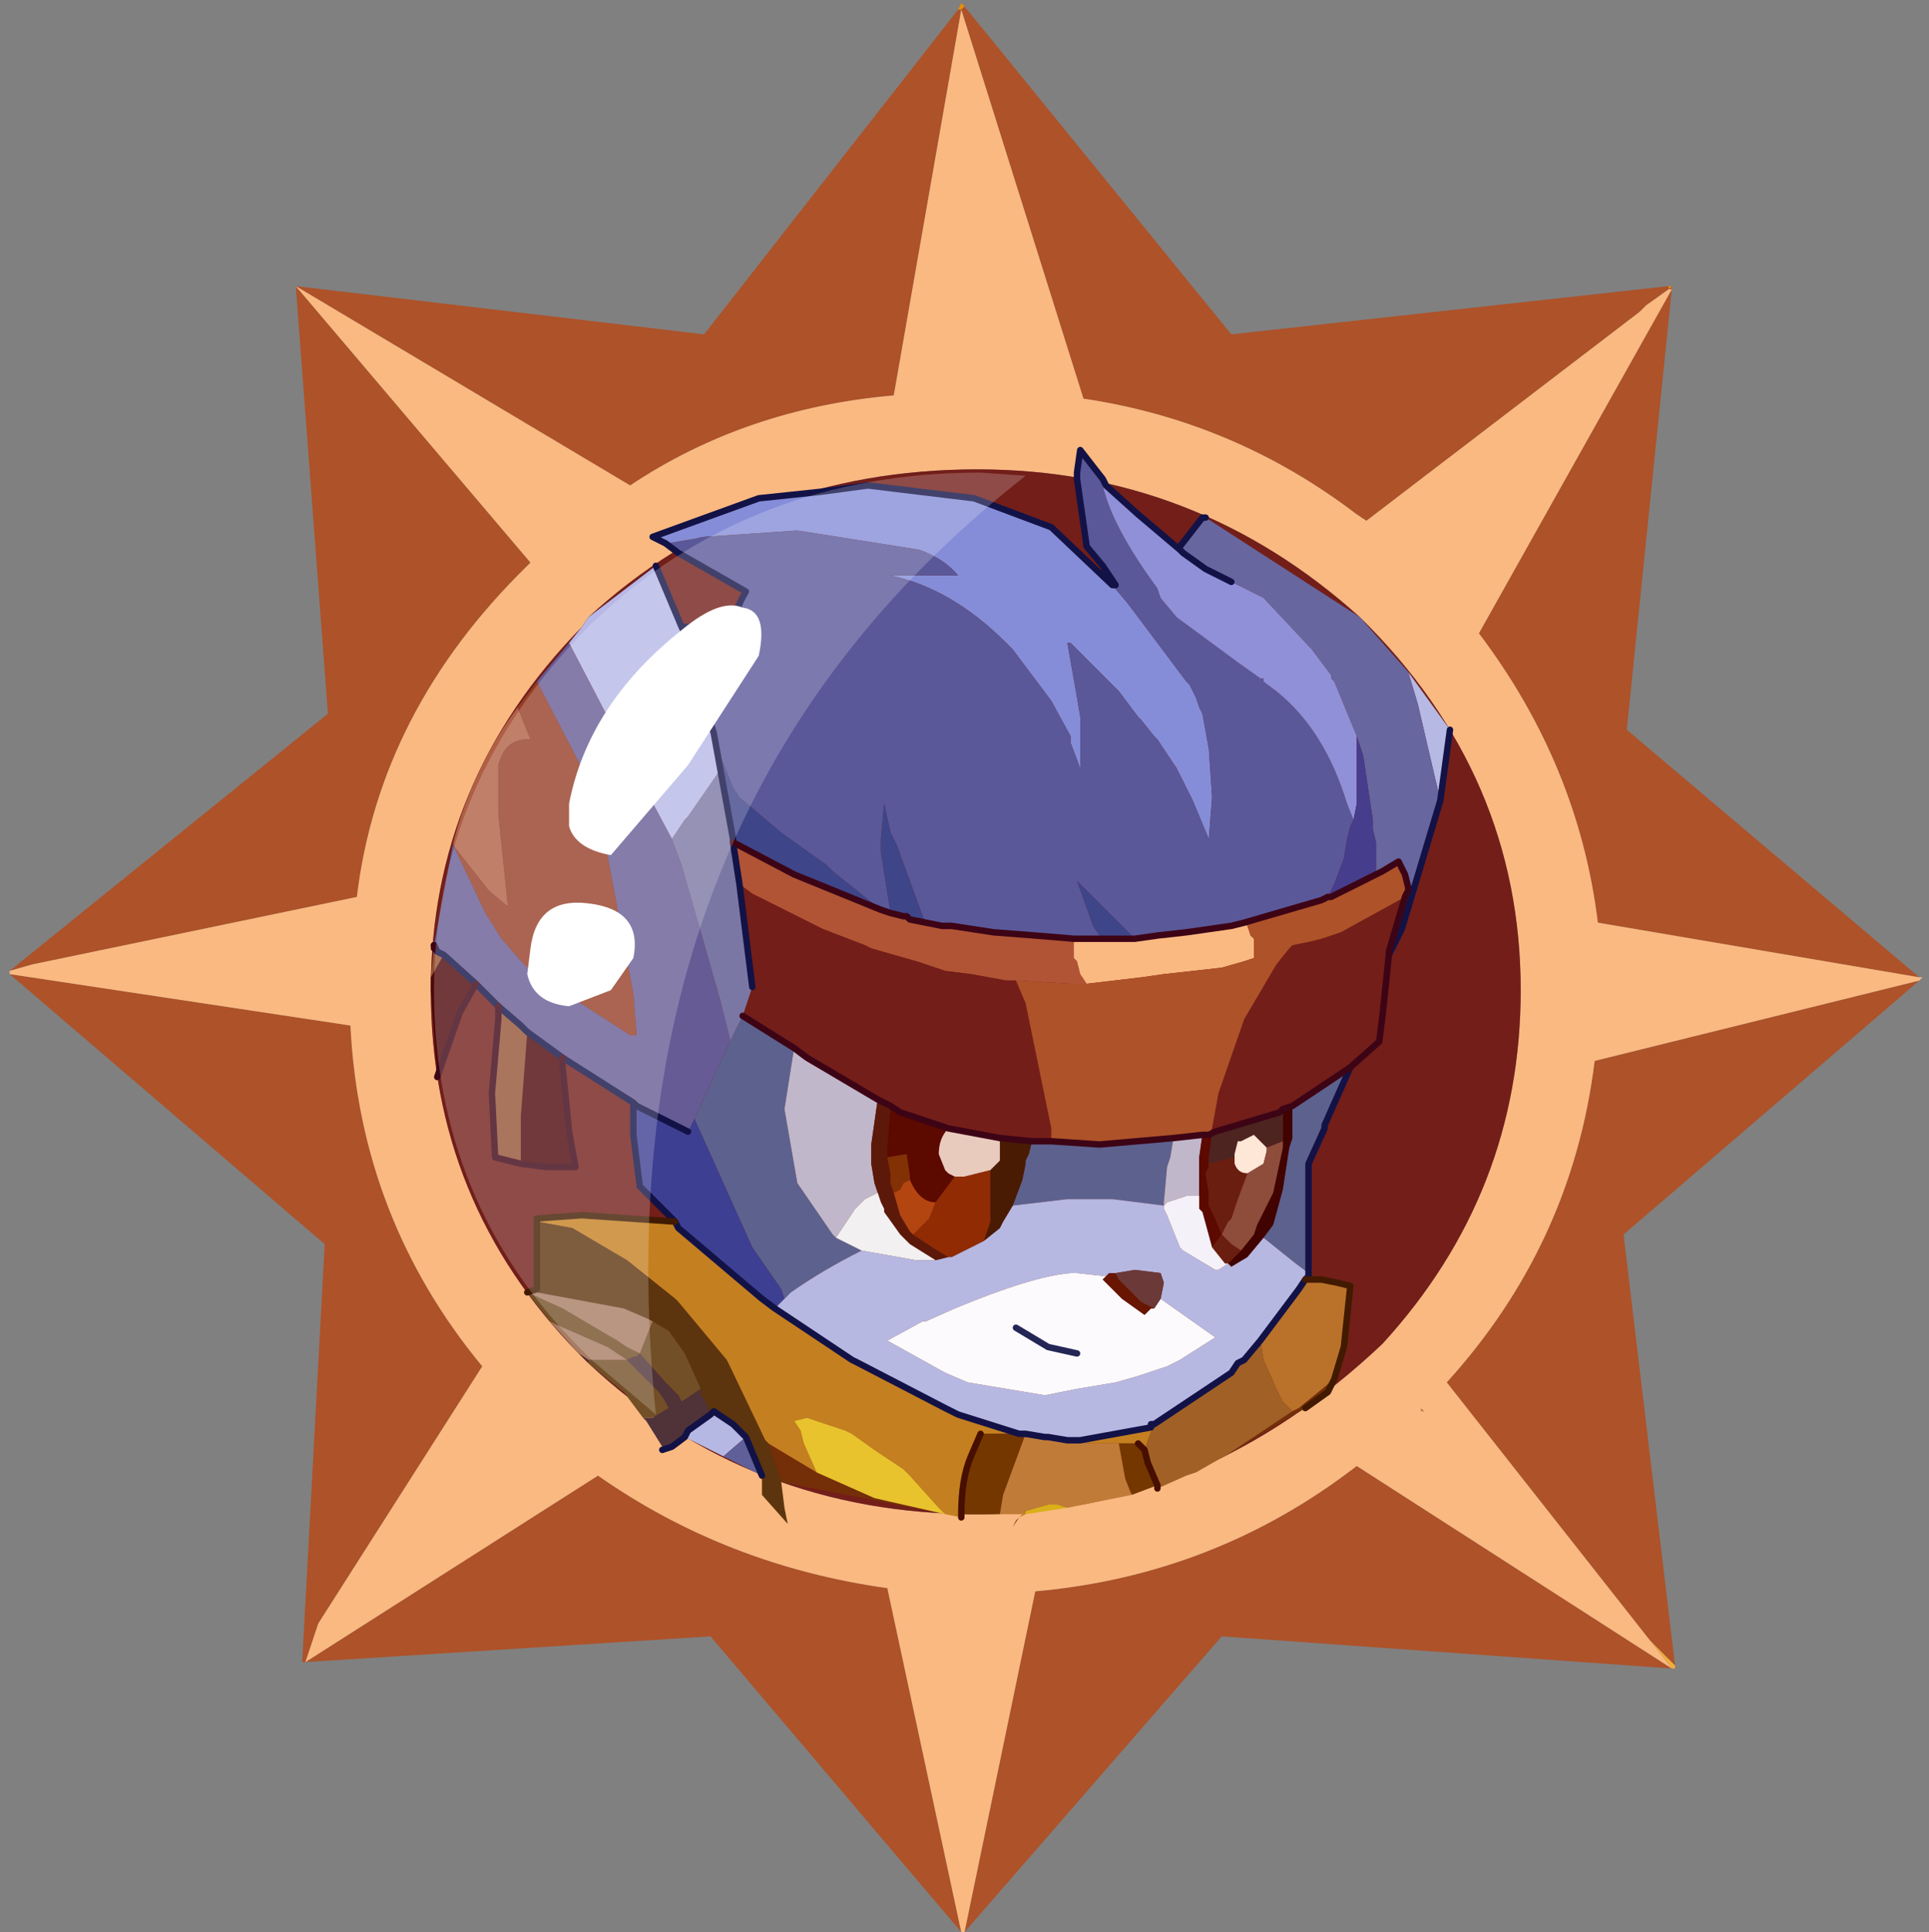 <?xml version="1.0" encoding="UTF-8" standalone="no"?>
<svg xmlns:ffdec="https://www.free-decompiler.com/flash" xmlns:xlink="http://www.w3.org/1999/xlink" ffdec:objectType="frame" height="30.05px" width="30.0px" xmlns="http://www.w3.org/2000/svg">
  <rect width="100%" height="100%" fill="#808080" stroke="none"/>
  <g transform="matrix(1.0, 0.0, 0.0, 1.0, 0.0, 0.0)">
    <use ffdec:characterId="1" height="30.0" transform="matrix(1.0, 0.0, 0.0, 1.0, 0.0, 0.0)" width="30.0" xlink:href="#shape0"/>
    <use ffdec:characterId="3" height="30.0" transform="matrix(1.0, 0.0, 0.0, 1.0, 0.15, 0.05)" width="29.75" xlink:href="#sprite0"/>
  </g>
  <defs>
    <g id="shape0" transform="matrix(1.0, 0.0, 0.0, 1.0, 0.0, 0.0)">
      <path d="M0.0 0.0 L30.0 0.0 30.0 30.0 0.0 30.0 0.0 0.0" fill="#33cc66" fill-opacity="0.0" fill-rule="evenodd" stroke="none"/>
    </g>
    <g id="sprite0" transform="matrix(1.0, 0.0, 0.0, 1.0, 0.0, 0.0)">
      <use ffdec:characterId="2" height="30.0" transform="matrix(1.0, 0.0, 0.0, 1.0, 0.0, 0.0)" width="29.75" xlink:href="#shape1"/>
    </g>
    <g id="shape1" transform="matrix(1.0, 0.0, 0.0, 1.0, 0.0, 0.0)">
      <path d="M25.85 4.45 L25.8 4.45 25.85 4.4 25.85 4.45" fill="url(#gradient0)" fill-rule="evenodd" stroke="none"/>
      <path d="M25.8 4.45 L25.8 4.4 25.85 4.4 25.8 4.45 M14.85 0.05 L14.8 0.1 14.75 0.1 14.8 0.0 14.85 0.05" fill="#ec8e02" fill-rule="evenodd" stroke="none"/>
      <path d="M25.85 25.9 L25.5 25.45 25.9 25.85 25.9 25.9 25.85 25.9 M21.95 21.85 L22.0 21.9 21.95 21.9 21.95 21.85" fill="url(#gradient1)" fill-rule="evenodd" stroke="none"/>
      <path d="M25.8 4.45 L25.45 4.7 25.35 4.8 21.1 8.05 20.95 7.95 Q19.05 6.5 16.7 6.15 L14.8 0.1 14.85 0.05 19.0 5.15 25.8 4.4 25.8 4.45 M14.8 0.1 L13.75 6.1 Q11.45 6.3 9.65 7.5 L4.45 4.4 8.1 8.7 8.05 8.75 Q5.75 11.0 5.4 13.9 L0.35 14.95 0.0 15.05 4.95 11.05 4.45 4.4 10.8 5.15 14.75 0.1 14.8 0.1 M0.0 15.1 L5.3 15.9 Q5.45 18.9 7.35 21.2 L4.8 25.2 4.6 25.8 9.15 22.9 Q11.15 24.3 13.65 24.65 L14.8 30.0 10.9 25.4 4.6 25.8 4.55 25.8 4.9 19.3 0.0 15.1 M14.85 30.0 L15.95 24.7 Q18.75 24.45 20.95 22.75 L25.85 25.9 18.85 25.4 14.85 30.0 M25.5 25.45 L22.35 21.45 Q24.3 19.3 24.65 16.45 L29.7 15.2 25.1 19.15 25.9 25.85 25.5 25.45 M29.7 15.15 L24.7 14.3 Q24.4 11.85 22.85 9.8 L25.85 4.45 25.15 11.3 29.7 15.15" fill="#ae5229" fill-rule="evenodd" stroke="none"/>
      <path d="M14.8 0.1 L16.7 6.15 Q19.05 6.5 20.95 7.95 L21.1 8.05 25.35 4.8 25.45 4.7 25.8 4.45 25.85 4.45 22.85 9.8 Q24.4 11.85 24.7 14.3 L29.7 15.15 29.75 15.15 29.7 15.2 24.65 16.45 Q24.3 19.3 22.35 21.45 L25.5 25.45 25.85 25.9 20.95 22.75 Q18.75 24.45 15.95 24.7 L14.85 30.0 14.8 30.0 13.65 24.65 Q11.15 24.3 9.15 22.9 L4.6 25.8 4.8 25.2 7.35 21.2 Q5.45 18.9 5.3 15.9 L0.0 15.1 0.0 15.05 0.35 14.95 5.4 13.9 Q5.75 11.0 8.05 8.75 L8.1 8.7 4.45 4.4 9.65 7.5 Q11.45 6.3 13.75 6.1 L14.8 0.1 M21.95 21.85 L21.95 21.9 22.0 21.9 21.95 21.85 M23.5 15.35 Q23.5 12.0 21.0 9.55 18.45 7.25 15.05 7.25 11.5 7.25 9.0 9.55 L8.9 9.7 Q6.55 12.1 6.55 15.35 6.55 18.65 8.85 21.0 L9.0 21.15 Q11.5 23.5 15.05 23.5 18.55 23.5 21.35 20.85 23.5 18.5 23.5 15.35" fill="#fab981" fill-rule="evenodd" stroke="none"/>
      <path d="M23.5 15.35 Q23.5 18.5 21.35 20.85 18.55 23.5 15.05 23.5 11.5 23.5 9.0 21.15 L8.85 21.0 Q6.55 18.65 6.55 15.35 6.55 12.1 8.9 9.7 L9.0 9.55 Q11.5 7.25 15.05 7.25 18.45 7.25 21.0 9.55 23.5 12.0 23.5 15.35" fill="#731e19" fill-rule="evenodd" stroke="none"/>
      <path d="M22.25 12.4 L21.9 10.9 21.75 10.4 22.4 11.3 22.25 12.4" fill="#b6b9e4" fill-rule="evenodd" stroke="none"/>
      <path d="M20.95 11.4 L20.6 10.55 20.55 10.5 20.55 10.45 20.25 10.05 19.5 9.25 19.1 9.05 19.0 9.0 18.6 8.8 18.25 8.55 18.2 8.45 18.55 8.0 18.6 8.0 21.0 9.55 21.75 10.4 21.9 10.9 22.25 12.4 21.65 14.4 21.45 14.8 21.45 14.75 21.7 13.9 21.75 13.8 21.75 13.75 21.7 13.55 21.6 13.35 21.35 13.5 21.25 13.55 21.25 13.35 21.25 13.05 21.2 12.85 21.2 12.7 21.05 11.7 20.95 11.4" fill="#67669f" fill-rule="evenodd" stroke="none"/>
      <path d="M20.15 19.85 L20.4 19.85 20.65 19.9 20.85 19.95 20.75 20.9 20.6 21.4 20.05 21.85 19.95 21.9 19.8 21.75 19.7 21.55 19.5 21.1 19.45 20.8 20.05 20.0 20.15 19.85" fill="#ba722a" fill-rule="evenodd" stroke="none"/>
      <path d="M18.9 22.6 L18.8 22.65 18.45 22.85 18.3 22.9 17.85 23.1 17.85 23.05 17.7 22.7 17.65 22.5 17.7 22.35 17.8 22.1 19.0 21.3 19.1 21.15 19.2 21.1 19.45 20.8 19.5 21.1 19.7 21.55 19.8 21.75 19.95 21.9 19.65 22.1 18.9 22.6" fill="#a16026" fill-rule="evenodd" stroke="none"/>
      <path d="M20.6 21.4 L20.5 21.6 20.15 21.85 18.9 22.6 19.65 22.1 19.95 21.9 20.05 21.85 20.6 21.4 M15.7 23.55 L15.6 23.7 15.65 23.6 15.7 23.55 M14.55 23.5 L12.0 23.0 11.95 22.85 11.8 22.4 12.55 22.85 13.45 23.25 14.55 23.5" fill="#742f08" fill-rule="evenodd" stroke="none"/>
      <path d="M15.8 23.5 L15.7 23.55 15.65 23.6 15.75 23.5 15.8 23.45 15.8 23.5 M14.8 23.5 L14.8 23.55 14.55 23.5 14.45 23.4 14.0 22.9 13.9 22.8 13.45 22.5 13.1 22.25 13.0 22.2 12.4 22.0 12.2 22.05 12.3 22.2 12.35 22.4 12.55 22.85 11.8 22.4 11.75 22.35 11.2 21.2 11.15 21.1 10.4 20.2 10.35 20.15 9.6 19.55 8.75 19.05 8.2 18.95 8.2 18.9 8.9 18.85 10.35 18.95 10.4 19.05 11.7 20.15 11.9 20.3 12.65 20.8 13.1 21.1 13.2 21.15 14.55 21.85 14.75 21.95 15.7 22.25 15.5 22.25 15.2 22.25 15.1 22.25 14.95 22.6 Q14.8 22.95 14.8 23.5 M16.45 22.35 L16.65 22.35 17.75 22.15 17.75 22.1 17.8 22.1 17.7 22.35 17.65 22.5 17.6 22.45 17.55 22.4 17.3 22.4 17.25 22.4 16.9 22.4 16.8 22.4 16.45 22.35" fill="#c47f20" fill-rule="evenodd" stroke="none"/>
      <path d="M12.55 22.85 L12.35 22.4 12.3 22.2 12.2 22.05 12.4 22.0 13.0 22.2 13.1 22.25 13.45 22.5 13.9 22.8 14.0 22.9 14.45 23.4 14.55 23.5 13.45 23.25 12.55 22.85" fill="#e8c32d" fill-rule="evenodd" stroke="none"/>
      <path d="M12.0 23.0 L12.05 23.4 12.1 23.65 11.7 23.2 11.7 22.9 11.45 22.3 11.25 22.1 10.95 21.9 10.9 21.95 10.8 21.7 10.75 21.65 10.75 21.55 10.5 21.0 10.25 20.65 10.0 20.5 9.9 20.45 9.55 20.3 8.2 20.05 8.05 20.05 8.2 20.0 8.2 19.4 8.2 18.95 8.75 19.05 9.6 19.55 10.35 20.15 10.4 20.2 11.15 21.1 11.2 21.2 11.75 22.35 11.8 22.4 11.95 22.85 12.0 23.0" fill="#5c350e" fill-rule="evenodd" stroke="none"/>
      <path d="M9.85 22.0 L9.55 21.6 9.3 21.4 9.0 21.15 9.0 21.1 9.1 21.1 9.6 21.1 9.3 20.9 8.5 20.55 8.4 20.5 8.05 20.05 8.6 20.3 9.45 20.8 9.6 20.9 9.8 21.0 9.75 21.05 9.7 21.05 9.6 21.1 10.1 21.6 10.2 21.75 10.25 21.85 10.0 22.0 9.95 22.0 9.85 22.0 M10.0 20.5 L10.25 20.65 10.5 21.0 10.75 21.55 10.45 21.75 10.4 21.65 10.2 21.45 9.8 21.0 10.0 20.5" fill="#724f27" fill-rule="evenodd" stroke="none"/>
      <path d="M8.85 21.0 L8.4 20.5 8.5 20.55 9.3 20.9 9.6 21.1 9.1 21.1 9.0 21.1 8.85 21.0 M8.05 20.05 L8.2 20.05 9.55 20.3 9.9 20.45 10.0 20.5 9.8 21.0 9.6 20.9 9.45 20.8 8.6 20.3 8.05 20.05" fill="#a67c63" fill-rule="evenodd" stroke="none"/>
      <path d="M10.5 22.3 L10.3 22.45 10.15 22.5 10.15 22.45 9.9 22.05 9.85 22.0 9.95 22.0 10.0 22.0 10.25 21.85 10.2 21.75 10.1 21.6 9.6 21.1 9.7 21.05 9.75 21.05 9.8 21.0 10.2 21.45 10.4 21.65 10.45 21.75 10.75 21.55 10.75 21.65 10.8 21.7 10.9 21.95 10.55 22.2 10.5 22.3" fill="#503338" fill-rule="evenodd" stroke="none"/>
      <path d="M9.55 21.6 L9.0 21.15 8.85 21.0 9.0 21.1 9.0 21.15 9.3 21.4 9.55 21.6" fill="#543135" fill-rule="evenodd" stroke="none"/>
      <path d="M11.1 22.6 L10.5 22.3 10.55 22.2 10.9 21.95 10.95 21.9 11.25 22.1 11.45 22.3 11.1 22.6" fill="#b5b8e3" fill-rule="evenodd" stroke="none"/>
      <path d="M11.7 22.9 L11.1 22.6 11.45 22.3 11.7 22.9" fill="#605f99" fill-rule="evenodd" stroke="none"/>
      <path d="M17.85 23.05 L17.45 23.2 17.35 22.95 17.25 22.4 17.3 22.4 17.55 22.4 17.6 22.45 17.65 22.5 17.7 22.7 17.85 23.05 M15.4 23.5 L15.05 23.5 14.8 23.5 Q14.8 22.95 14.95 22.6 L15.1 22.25 15.2 22.25 15.5 22.25 15.7 22.25 15.8 22.25 15.45 23.2 15.4 23.5" fill="#743700" fill-rule="evenodd" stroke="none"/>
      <path d="M17.45 23.2 L16.45 23.4 16.3 23.35 16.25 23.35 16.15 23.35 15.8 23.45 15.75 23.5 15.4 23.5 15.45 23.2 15.8 22.25 16.1 22.3 16.15 22.3 16.2 22.3 16.45 22.35 16.8 22.4 16.9 22.4 17.25 22.4 17.35 22.95 17.45 23.2 M16.15 22.3 L16.45 22.35 16.15 22.3" fill="#c07b38" fill-rule="evenodd" stroke="none"/>
      <path d="M16.45 23.4 L15.8 23.5 15.8 23.45 16.15 23.35 16.25 23.35 16.3 23.35 16.45 23.4" fill="#dbaf1a" fill-rule="evenodd" stroke="none"/>
      <path d="M20.85 16.55 L20.45 17.45 20.45 17.5 20.2 18.05 20.2 18.75 20.2 19.75 20.0 19.6 19.5 19.2 19.65 19.0 19.8 18.45 19.9 17.8 19.95 17.65 19.95 17.25 19.95 17.15 20.85 16.55 M16.2 17.7 L16.95 17.75 18.1 17.65 18.05 17.95 18.0 18.1 17.95 18.65 17.95 18.7 17.15 18.6 16.55 18.6 16.45 18.6 15.6 18.7 15.75 18.3 15.8 18.05 15.8 18.0 15.85 17.9 15.9 17.7 16.2 17.7 M11.2 16.15 L11.4 15.75 12.2 16.25 12.05 17.2 12.25 18.35 12.8 19.15 12.85 19.2 13.25 19.4 Q12.65 19.7 12.15 20.05 L12.05 20.15 12.0 20.0 11.55 19.35 10.65 17.35 11.2 16.15" fill="#5d618e" fill-rule="evenodd" stroke="none"/>
      <path d="M10.35 18.95 L9.8 18.4 9.7 17.6 9.7 17.1 9.75 17.15 10.25 17.4 10.55 17.55 10.65 17.35 11.55 19.35 12.0 20.0 12.05 20.15 12.0 20.2 11.9 20.3 11.7 20.15 10.4 19.05 10.35 18.95" fill="#3d3f92" fill-rule="evenodd" stroke="none"/>
      <path d="M19.5 19.2 L20.0 19.6 20.2 19.75 20.2 19.8 20.15 19.85 20.05 20.0 19.45 20.8 19.2 21.1 19.1 21.15 19.0 21.3 17.8 22.1 17.75 22.1 17.75 22.15 16.65 22.35 16.45 22.35 16.2 22.3 16.15 22.3 16.1 22.3 15.8 22.25 15.7 22.25 14.75 21.95 14.55 21.85 13.2 21.15 13.1 21.1 12.65 20.8 11.9 20.3 12.0 20.2 12.05 20.15 12.15 20.05 Q12.65 19.7 13.25 19.4 L14.1 19.55 14.4 19.55 14.6 19.5 14.65 19.5 14.95 19.35 15.15 19.25 15.4 19.05 15.45 18.95 15.6 18.7 16.45 18.6 16.55 18.6 17.15 18.6 17.95 18.7 17.95 18.75 18.0 18.85 18.2 19.35 18.25 19.4 18.75 19.7 18.8 19.7 18.95 19.6 19.0 19.65 19.25 19.5 19.5 19.2 M17.05 19.8 L16.6 19.75 16.5 19.75 Q15.9 19.8 14.7 20.3 L14.25 20.5 14.2 20.5 13.65 20.8 14.55 21.3 14.9 21.45 16.1 21.65 16.6 21.55 17.2 21.45 17.55 21.35 18.0 21.2 18.2 21.1 18.75 20.75 17.9 20.15 17.95 19.9 17.9 19.75 17.5 19.7 17.2 19.75 17.1 19.75 17.05 19.8" fill="#b6b8e1" fill-rule="evenodd" stroke="none"/>
      <path d="M17.9 20.15 L18.75 20.75 18.2 21.1 18.0 21.2 17.55 21.35 17.2 21.45 16.6 21.55 16.1 21.65 14.9 21.45 14.55 21.3 13.65 20.8 14.2 20.5 14.25 20.5 14.7 20.3 Q15.9 19.8 16.5 19.75 L16.6 19.75 17.05 19.8 17.0 19.85 17.3 20.15 17.65 20.4 17.75 20.3 17.8 20.3 17.9 20.15 M16.6 21.0 L16.15 20.9 15.65 20.6 16.15 20.9 16.6 21.0" fill="#fcfafd" fill-rule="evenodd" stroke="none"/>
      <path d="M8.6 16.4 L8.6 16.55 8.7 17.55 8.8 18.1 8.35 18.1 7.95 18.05 7.95 17.3 8.05 16.0 8.6 16.4 M7.25 15.25 L7.0 15.7 6.65 16.7 6.55 15.35 6.55 15.15 6.75 14.8 7.25 15.25" fill="#4e080a" fill-rule="evenodd" stroke="none"/>
      <path d="M7.95 18.05 L7.55 17.95 7.5 16.95 7.6 15.8 7.6 15.6 7.95 15.9 8.05 16.0 7.95 17.3 7.95 18.05 M6.55 15.15 L6.6 14.7 6.6 14.65 6.65 14.75 6.75 14.8 6.55 15.15" fill="#955235" fill-rule="evenodd" stroke="none"/>
      <path d="M10.2 8.4 L10.0 8.3 11.65 7.7 12.6 7.6 13.35 7.5 15.0 7.7 16.2 8.15 17.15 9.05 17.4 9.35 18.3 10.55 18.35 10.6 18.45 10.8 18.5 10.95 18.55 11.05 18.65 11.6 18.7 12.35 18.65 13.0 18.4 12.4 18.15 11.9 17.85 11.45 17.8 11.4 17.6 11.15 17.55 11.1 17.25 10.7 16.5 9.95 16.45 9.95 16.6 10.8 16.65 11.1 16.65 11.35 16.65 11.45 16.65 11.9 16.5 11.5 16.5 11.4 16.2 10.85 15.6 10.05 15.5 9.95 Q14.65 9.1 13.7 8.9 L14.05 8.9 14.75 8.9 Q14.55 8.65 14.15 8.5 L12.25 8.2 10.8 8.3 10.2 8.4" fill="#858dd8" fill-rule="evenodd" stroke="none"/>
      <path d="M20.9 12.7 L20.85 12.8 20.8 13.0 20.75 13.3 20.6 13.7 20.5 13.9 20.4 13.95 19.2 14.3 19.0 14.35 18.3 14.45 17.85 14.5 17.5 14.55 17.45 14.5 17.15 14.2 16.75 13.8 16.6 13.65 16.85 14.35 16.95 14.5 16.95 14.55 16.55 14.55 15.95 14.5 15.3 14.45 14.65 14.35 14.5 14.35 14.25 14.3 14.2 14.2 13.8 13.1 13.7 12.9 13.6 12.45 13.55 13.0 13.55 13.2 13.7 14.15 13.55 14.1 12.8 13.5 12.75 13.45 12.7 13.4 12.0 12.9 11.35 12.35 11.25 12.2 11.05 11.7 10.95 11.35 10.75 10.7 10.75 10.1 10.75 9.7 11.25 9.75 11.3 9.55 Q11.3 9.4 11.45 9.15 L10.75 8.75 10.4 8.55 10.2 8.4 10.8 8.3 12.25 8.2 14.15 8.5 Q14.55 8.65 14.75 8.9 L14.05 8.9 13.7 8.9 Q14.65 9.1 15.5 9.95 L15.6 10.05 16.2 10.85 16.5 11.4 16.5 11.5 16.65 11.9 16.65 11.45 16.65 11.35 16.65 11.1 16.6 10.8 16.45 9.95 16.5 9.95 17.25 10.7 17.55 11.1 17.6 11.15 17.8 11.4 17.85 11.45 18.15 11.9 18.4 12.4 18.65 13.0 18.7 12.35 18.65 11.6 18.55 11.05 18.5 10.95 18.45 10.8 18.35 10.6 18.3 10.55 17.4 9.35 17.15 9.05 17.2 9.05 17.0 8.75 16.75 8.45 16.6 7.4 16.6 7.3 16.65 6.95 17.0 7.4 17.0 7.5 Q17.15 8.15 17.85 9.1 L17.9 9.25 18.15 9.55 19.1 10.25 19.45 10.5 19.5 10.5 19.5 10.55 19.7 10.7 Q20.45 11.3 20.8 12.45 L20.9 12.7" fill="#5a5899" fill-rule="evenodd" stroke="none"/>
      <path d="M10.45 9.7 L10.55 9.7 10.75 9.7 10.75 10.1 10.75 10.7 10.5 9.8 10.45 9.7 M10.95 11.35 L11.05 11.7 11.25 12.2 11.35 12.35 12.0 12.9 12.7 13.4 12.75 13.45 12.8 13.5 13.55 14.1 12.2 13.55 11.25 13.05 11.25 13.0 11.05 11.9 10.95 11.35 M13.7 14.15 L13.55 13.2 13.55 13.0 13.6 12.45 13.7 12.9 13.8 13.1 14.2 14.2 14.25 14.3 14.0 14.25 13.95 14.2 13.9 14.2 13.7 14.15 M16.95 14.55 L16.95 14.5 16.85 14.35 16.6 13.65 16.75 13.8 17.15 14.2 17.45 14.5 17.5 14.55 17.2 14.55 17.05 14.55 16.95 14.55" fill="#3e4589" fill-rule="evenodd" stroke="none"/>
      <path d="M19.0 9.0 L19.1 9.05 19.5 9.25 20.25 10.05 20.55 10.45 20.55 10.5 20.6 10.55 20.95 11.4 20.95 11.7 20.95 12.45 20.9 12.7 20.8 12.45 Q20.45 11.3 19.7 10.7 L19.5 10.55 19.5 10.5 19.45 10.5 19.1 10.25 18.15 9.55 17.9 9.25 17.85 9.1 Q17.15 8.15 17.0 7.5 L17.0 7.4 17.05 7.5 17.55 7.95 18.2 8.5 18.25 8.55 18.6 8.8 19.0 9.0" fill="#9090d8" fill-rule="evenodd" stroke="none"/>
      <path d="M20.95 11.4 L21.05 11.7 21.2 12.7 21.2 12.85 21.25 13.05 21.25 13.35 21.25 13.55 20.55 13.9 20.5 13.9 20.6 13.7 20.75 13.3 20.8 13.0 20.85 12.8 20.9 12.7 20.95 12.45 20.95 11.7 20.95 11.4" fill="#463d8c" fill-rule="evenodd" stroke="none"/>
      <path d="M18.1 17.65 L18.55 17.6 18.5 17.95 18.5 18.1 18.5 18.45 18.5 18.55 18.3 18.55 18.0 18.65 17.95 18.7 17.95 18.65 18.0 18.1 18.05 17.95 18.1 17.65 M12.2 16.25 L12.4 16.4 13.5 17.05 13.4 17.75 13.4 17.85 13.4 18.05 13.45 18.35 13.5 18.5 13.3 18.6 13.15 18.75 12.95 19.05 12.85 19.2 12.8 19.15 12.25 18.35 12.05 17.2 12.2 16.25" fill="#c0b7ca" fill-rule="evenodd" stroke="none"/>
      <path d="M13.5 18.5 L13.45 18.35 13.4 18.05 13.4 17.85 13.4 17.75 13.5 17.05 13.7 17.15 13.65 17.75 13.65 17.95 13.7 18.2 13.7 18.3 13.7 18.35 13.75 18.5 13.85 18.85 14.0 19.1 14.05 19.15 14.35 19.35 14.6 19.5 14.4 19.55 14.0 19.3 13.9 19.2 13.85 19.15 13.6 18.8 13.6 18.75 13.55 18.65 13.5 18.5" fill="#5c1909" fill-rule="evenodd" stroke="none"/>
      <path d="M18.55 17.6 L18.65 17.6 18.75 17.55 18.7 17.6 18.65 17.95 18.65 18.05 18.65 18.1 18.6 18.2 18.65 18.5 18.65 18.7 18.75 18.9 18.85 19.15 18.7 19.35 18.55 18.8 18.5 18.75 18.5 18.55 18.5 18.45 18.5 18.1 18.5 17.95 18.55 17.6 M14.6 17.5 Q14.45 17.65 14.45 17.9 L14.55 18.15 14.6 18.2 14.7 18.25 14.4 18.65 Q14.15 18.65 14.0 18.3 L14.0 18.25 13.95 17.9 13.65 17.95 13.65 17.75 13.7 17.15 13.85 17.25 14.6 17.5" fill="#5c0900" fill-rule="evenodd" stroke="none"/>
      <path d="M19.95 17.15 L19.95 17.25 19.95 17.65 19.9 17.8 19.8 18.45 19.65 19.0 19.5 19.2 19.25 19.5 19.0 19.65 18.95 19.6 19.15 19.4 19.35 19.15 19.4 19.0 19.65 18.5 19.8 17.8 19.8 17.7 19.8 17.6 19.8 17.45 19.8 17.25 19.8 17.2 19.95 17.15" fill="#400300" fill-rule="evenodd" stroke="none"/>
      <path d="M18.75 17.55 L19.75 17.25 19.8 17.2 19.8 17.25 19.8 17.45 19.8 17.6 19.8 17.7 19.55 17.8 19.35 17.6 19.15 17.7 19.1 17.7 19.05 17.9 19.05 17.95 18.65 18.05 18.65 17.95 18.7 17.6 18.75 17.55" fill="#4d2420" fill-rule="evenodd" stroke="none"/>
      <path d="M19.05 17.95 L19.05 17.9 19.1 17.7 19.15 17.7 19.35 17.6 19.55 17.8 19.55 17.85 19.5 18.05 19.25 18.2 Q19.1 18.2 19.05 18.05 L19.05 17.95" fill="#fee7d7" fill-rule="evenodd" stroke="none"/>
      <path d="M19.55 17.8 L19.8 17.7 19.8 17.8 19.65 18.5 19.4 19.0 19.35 19.15 19.15 19.4 19.0 19.3 18.85 19.15 18.95 18.95 19.0 18.9 19.1 18.6 19.25 18.2 19.5 18.05 19.55 17.85 19.55 17.8" fill="#8e4d3b" fill-rule="evenodd" stroke="none"/>
      <path d="M18.65 18.05 L19.05 17.95 19.05 18.05 Q19.1 18.2 19.25 18.2 L19.1 18.6 19.0 18.9 18.95 18.95 18.85 19.15 19.0 19.3 19.15 19.4 18.95 19.6 18.9 19.6 18.7 19.35 18.85 19.15 18.75 18.9 18.65 18.7 18.65 18.5 18.6 18.2 18.65 18.1 18.65 18.05" fill="#6a1e10" fill-rule="evenodd" stroke="none"/>
      <path d="M17.95 18.7 L18.0 18.65 18.3 18.55 18.5 18.55 18.5 18.75 18.55 18.8 18.7 19.35 18.9 19.6 18.95 19.6 18.8 19.7 18.75 19.7 18.25 19.4 18.2 19.35 18.0 18.85 17.95 18.75 17.95 18.7" fill="#f4f1f8" fill-rule="evenodd" stroke="none"/>
      <path d="M15.9 17.7 L15.85 17.9 15.8 18.0 15.8 18.05 15.75 18.3 15.6 18.7 15.45 18.95 15.4 19.05 15.15 19.25 15.25 18.95 15.25 18.75 15.25 18.6 15.25 18.15 15.4 18.0 15.4 17.8 15.4 17.65 15.9 17.7" fill="#491b03" fill-rule="evenodd" stroke="none"/>
      <path d="M15.4 17.65 L15.4 17.8 15.4 18.0 15.25 18.15 14.85 18.25 14.7 18.25 14.6 18.2 14.55 18.15 14.45 17.9 Q14.45 17.65 14.6 17.5 L15.4 17.65" fill="#e8cbbd" fill-rule="evenodd" stroke="none"/>
      <path d="M14.7 18.25 L14.85 18.25 15.25 18.15 15.25 18.6 15.25 18.75 15.25 18.95 15.15 19.25 14.95 19.35 14.65 19.5 14.6 19.5 14.35 19.35 14.05 19.15 14.15 19.05 14.2 19.0 14.25 18.95 14.3 18.9 14.4 18.65 14.7 18.25" fill="#912b03" fill-rule="evenodd" stroke="none"/>
      <path d="M13.75 18.5 L13.85 18.45 13.9 18.35 14.0 18.3 Q14.15 18.65 14.4 18.65 L14.3 18.9 14.25 18.95 14.2 19.0 14.15 19.05 14.05 19.15 14.0 19.1 13.85 18.85 13.75 18.5" fill="#b34510" fill-rule="evenodd" stroke="none"/>
      <path d="M14.0 18.3 L13.9 18.35 13.85 18.45 13.75 18.5 13.7 18.35 13.7 18.3 13.7 18.2 13.65 17.95 13.95 17.9 14.0 18.25 14.0 18.3" fill="#823104" fill-rule="evenodd" stroke="none"/>
      <path d="M12.85 19.2 L12.95 19.05 13.15 18.75 13.3 18.6 13.5 18.5 13.55 18.65 13.6 18.75 13.6 18.8 13.85 19.15 13.9 19.2 14.0 19.3 14.4 19.55 14.1 19.55 13.25 19.4 12.85 19.2" fill="#f2f0f1" fill-rule="evenodd" stroke="none"/>
      <path d="M13.55 14.1 L13.7 14.15 13.9 14.2 13.95 14.2 14.0 14.25 14.25 14.3 14.5 14.35 14.65 14.35 15.3 14.45 15.95 14.5 16.55 14.55 16.55 14.6 16.55 14.8 16.55 14.85 16.6 14.9 16.65 15.1 16.75 15.25 16.55 15.25 16.5 15.25 15.65 15.2 15.5 15.2 14.95 15.1 14.55 15.05 14.1 14.9 13.4 14.7 13.3 14.65 12.65 14.4 11.55 13.85 11.35 13.7 11.25 13.05 12.2 13.55 13.55 14.1" fill="#b15435" fill-rule="evenodd" stroke="none"/>
      <path d="M21.7 13.9 L21.45 14.75 21.45 14.8 21.35 15.75 21.3 16.15 20.85 16.55 19.95 17.15 19.8 17.2 19.75 17.25 18.75 17.55 18.65 17.6 18.7 17.5 18.8 16.95 19.2 15.8 19.7 14.95 19.9 14.7 19.95 14.65 20.2 14.6 20.4 14.55 20.7 14.45 21.7 13.9 M15.65 15.2 L15.8 15.55 16.2 17.5 16.2 17.7 15.9 17.7 15.4 17.65 14.6 17.5 13.85 17.25 13.7 17.15 13.5 17.05 12.4 16.4 12.2 16.25 11.4 15.75 11.55 15.3 11.35 13.7 11.55 13.85 12.65 14.4 13.3 14.65 13.4 14.7 14.1 14.9 14.55 15.05 14.95 15.1 15.5 15.2 15.65 15.2" fill="#731e19" fill-rule="evenodd" stroke="none"/>
      <path d="M16.55 14.55 L16.95 14.55 17.05 14.55 17.2 14.55 17.5 14.55 17.85 14.5 18.3 14.45 19.0 14.35 19.2 14.3 19.25 14.35 19.3 14.5 19.35 14.55 19.35 14.7 19.35 14.85 19.2 14.9 18.85 15.0 17.95 15.1 17.6 15.15 16.75 15.25 16.65 15.1 16.6 14.9 16.55 14.85 16.55 14.8 16.55 14.6 16.55 14.55" fill="#fab981" fill-rule="evenodd" stroke="none"/>
      <path d="M21.25 13.55 L21.35 13.5 21.6 13.35 21.7 13.55 21.75 13.75 21.75 13.8 21.7 13.9 20.7 14.45 20.4 14.55 20.2 14.6 19.95 14.65 19.9 14.7 19.7 14.95 19.2 15.8 18.8 16.95 18.7 17.5 18.65 17.6 18.55 17.6 18.1 17.65 16.95 17.75 16.2 17.7 16.2 17.5 15.8 15.55 15.65 15.2 16.5 15.25 16.55 15.25 16.75 15.25 17.6 15.15 17.95 15.1 18.85 15.0 19.2 14.9 19.35 14.85 19.35 14.7 19.35 14.55 19.3 14.5 19.25 14.35 19.2 14.3 20.4 13.95 20.5 13.9 20.55 13.9 21.25 13.55" fill="#ae5229" fill-rule="evenodd" stroke="none"/>
      <path d="M8.7 9.95 L8.9 9.7 9.0 9.55 10.05 8.75 10.45 9.7 10.5 9.8 10.75 10.7 10.95 11.35 11.05 11.9 11.0 12.0 10.55 12.65 10.5 12.7 10.3 13.0 9.9 12.25 8.7 9.95" fill="#b7b8e6" fill-rule="evenodd" stroke="none"/>
      <path d="M9.7 17.1 L8.6 16.4 8.05 16.0 7.95 15.9 7.6 15.6 7.25 15.25 6.75 14.8 6.65 14.75 6.6 14.65 6.9 13.05 6.9 13.1 7.4 14.15 7.65 14.55 8.0 14.95 8.7 15.5 8.8 15.5 9.65 16.05 9.75 16.05 9.7 15.4 9.25 13.0 8.85 11.8 8.2 10.55 8.7 9.95 9.9 12.25 10.3 13.0 10.45 13.4 11.05 15.5 11.2 16.1 11.2 16.15 10.65 17.35 10.55 17.55 10.25 17.4 9.75 17.15 9.7 17.1" fill="#665b95" fill-rule="evenodd" stroke="none"/>
      <path d="M6.9 13.05 Q7.2 11.9 7.9 10.95 L8.1 11.45 8.05 11.45 Q7.7 11.45 7.6 11.85 L7.6 12.6 7.75 14.05 7.45 13.8 6.9 13.1 6.9 13.05" fill="#b05f44" fill-rule="evenodd" stroke="none"/>
      <path d="M10.3 13.0 L10.5 12.7 10.55 12.65 11.0 12.0 11.05 11.9 11.25 13.0 11.25 13.05 11.35 13.7 11.55 15.3 11.4 15.75 11.2 16.15 11.2 16.1 11.05 15.5 10.45 13.4 10.3 13.0" fill="#7a77a4" fill-rule="evenodd" stroke="none"/>
      <path d="M7.9 10.95 L8.2 10.55 8.85 11.8 9.25 13.0 9.7 15.4 9.75 16.05 9.65 16.05 8.8 15.5 8.7 15.5 8.0 14.95 7.65 14.55 7.4 14.15 6.9 13.1 7.45 13.8 7.75 14.05 7.6 12.6 7.6 11.85 Q7.7 11.45 8.05 11.45 L8.1 11.45 7.9 10.95" fill="#953d25" fill-rule="evenodd" stroke="none"/>
      <path d="M17.05 19.8 L17.1 19.75 17.2 19.75 17.25 19.85 17.6 20.2 17.8 20.3 17.75 20.3 17.65 20.4 17.3 20.15 17.0 19.85 17.05 19.8" fill="#681601" fill-rule="evenodd" stroke="none"/>
      <path d="M17.2 19.75 L17.5 19.7 17.9 19.75 17.95 19.9 17.9 20.15 17.8 20.3 17.6 20.2 17.25 19.85 17.2 19.75" fill="#6b3938" fill-rule="evenodd" stroke="none"/>
      <path d="M21.45 14.8 L21.65 14.4 22.25 12.4 22.4 11.3 M18.6 8.0 L18.55 8.0 18.2 8.45 18.2 8.5 18.25 8.55 18.6 8.8 19.0 9.0 M20.2 19.75 L20.2 18.75 20.2 18.05 20.45 17.5 20.45 17.45 20.85 16.55 M20.2 19.75 L20.2 19.8 20.15 19.85 20.05 20.0 19.45 20.8 19.2 21.1 19.1 21.15 19.0 21.3 17.8 22.1 17.75 22.1 17.75 22.15 16.65 22.35 16.45 22.35 16.15 22.3 16.1 22.3 15.8 22.25 15.7 22.25 14.75 21.95 14.55 21.85 13.2 21.15 13.1 21.1 12.65 20.8 11.9 20.3 11.7 20.15 10.4 19.05 10.35 18.95 9.8 18.4 9.7 17.6 9.7 17.1 8.6 16.4 8.05 16.0 7.95 15.9 7.6 15.6 7.25 15.25 6.75 14.8 6.65 14.75 6.6 14.65 M10.5 22.3 L10.3 22.45 10.15 22.5 M10.05 8.75 L10.45 9.7 10.55 9.7 10.75 9.7 11.25 9.75 11.3 9.55 Q11.3 9.4 11.45 9.15 L10.75 8.75 10.4 8.55 10.2 8.4 10.0 8.3 11.65 7.7 12.6 7.6 13.35 7.5 15.0 7.7 16.2 8.15 17.15 9.05 17.2 9.05 17.0 8.75 16.75 8.45 16.6 7.4 16.6 7.3 16.65 6.95 17.0 7.4 17.05 7.5 17.55 7.95 18.2 8.5 M10.75 10.7 L10.5 9.8 10.45 9.7 M10.75 10.7 L10.95 11.35 11.05 11.9 11.25 13.0 11.25 13.05 11.35 13.7 11.55 15.3 M10.55 17.55 L10.25 17.4 9.75 17.15 9.7 17.1 M10.9 21.95 L10.95 21.9 11.25 22.1 11.45 22.3 11.7 22.9 M10.9 21.95 L10.55 22.2 10.5 22.3" fill="none" stroke="#121246" stroke-linecap="round" stroke-linejoin="round" stroke-width="0.1"/>
      <path d="M21.25 13.55 L21.35 13.5 21.6 13.35 21.7 13.55 21.75 13.75 21.75 13.8 21.7 13.9 21.45 14.75 21.45 14.8 21.35 15.75 21.3 16.15 20.85 16.55 19.95 17.15 19.8 17.2 19.75 17.25 18.75 17.55 18.65 17.6 18.55 17.6 18.1 17.65 16.95 17.75 16.2 17.7 15.9 17.7 15.4 17.65 14.6 17.5 13.85 17.25 13.7 17.15 13.5 17.05 12.4 16.4 12.2 16.25 11.4 15.75 M20.5 13.9 L20.55 13.9 21.25 13.55 M19.2 14.3 L20.4 13.95 20.5 13.9 M8.6 16.4 L8.6 16.55 8.7 17.55 8.8 18.1 8.35 18.1 7.95 18.05 7.55 17.95 7.5 16.95 7.6 15.8 7.6 15.6 M7.25 15.25 L7.0 15.7 6.65 16.7 M6.6 14.7 L6.6 14.65 M13.55 14.1 L13.7 14.15 13.9 14.2 13.95 14.2 14.0 14.25 14.25 14.3 14.5 14.35 14.65 14.35 15.3 14.45 15.95 14.5 16.55 14.55 16.95 14.55 17.05 14.55 17.2 14.55 17.5 14.55 17.85 14.5 18.3 14.45 19.0 14.35 19.2 14.3 M11.25 13.05 L12.2 13.55 13.55 14.1" fill="none" stroke="#3d0415" stroke-linecap="round" stroke-linejoin="round" stroke-width="0.1"/>
      <path d="M20.15 19.85 L20.4 19.85 20.65 19.9 20.85 19.95 20.75 20.9 20.6 21.4 20.5 21.6 20.15 21.85 M8.05 20.05 L8.2 20.0 8.2 19.4 8.2 18.95 8.2 18.9 8.9 18.85 10.35 18.95" fill="none" stroke="#411a00" stroke-linecap="round" stroke-linejoin="round" stroke-width="0.1"/>
      <path d="M17.85 23.1 L17.85 23.05 17.7 22.7 17.65 22.5 17.6 22.45 17.55 22.4 M14.8 23.5 L14.8 23.55 M14.8 23.5 Q14.8 22.95 14.95 22.6 L15.1 22.25" fill="none" stroke="#470f00" stroke-linecap="round" stroke-linejoin="round" stroke-width="0.1"/>
      <path d="M15.65 20.6 L16.15 20.9 16.6 21.0" fill="none" stroke="#242656" stroke-linecap="round" stroke-linejoin="round" stroke-width="0.1"/>
      <path d="M10.05 21.95 L9.05 21.1 8.9 20.95 Q6.6 18.65 6.6 15.35 6.6 12.15 8.95 9.75 L9.05 9.65 Q11.5 7.3 15.1 7.3 L15.8 7.35 Q9.1 12.6 10.05 21.95" fill="#ffffff" fill-opacity="0.2" fill-rule="evenodd" stroke="none"/>
      <path d="M11.65 10.15 L10.55 11.85 9.35 13.25 Q8.8 13.15 8.7 12.8 L8.7 12.45 Q9.0 10.9 10.45 9.75 11.05 9.25 11.4 9.4 11.8 9.45 11.65 10.15 M8.05 15.1 L8.1 14.7 Q8.2 13.9 9.0 14.0 9.85 14.1 9.7 14.85 L9.35 15.35 8.7 15.6 Q8.15 15.55 8.05 15.1" fill="#ffffff" fill-rule="evenodd" stroke="none"/>
    </g>
    <linearGradient gradientTransform="matrix(0.005, 0.0, 0.0, 0.006, 25.65, 9.55)" gradientUnits="userSpaceOnUse" id="gradient0" spreadMethod="pad" x1="-819.2" x2="819.2">
      <stop offset="0.0" stop-color="#8d010c"/>
      <stop offset="1.0" stop-color="#f2b03f"/>
    </linearGradient>
    <linearGradient gradientTransform="matrix(0.007, 0.0, 0.0, 0.005, 20.35, 25.9)" gradientUnits="userSpaceOnUse" id="gradient1" spreadMethod="pad" x1="-819.2" x2="819.2">
      <stop offset="0.0" stop-color="#8d010c"/>
      <stop offset="1.0" stop-color="#f2b03f"/>
    </linearGradient>
  </defs>
</svg>
